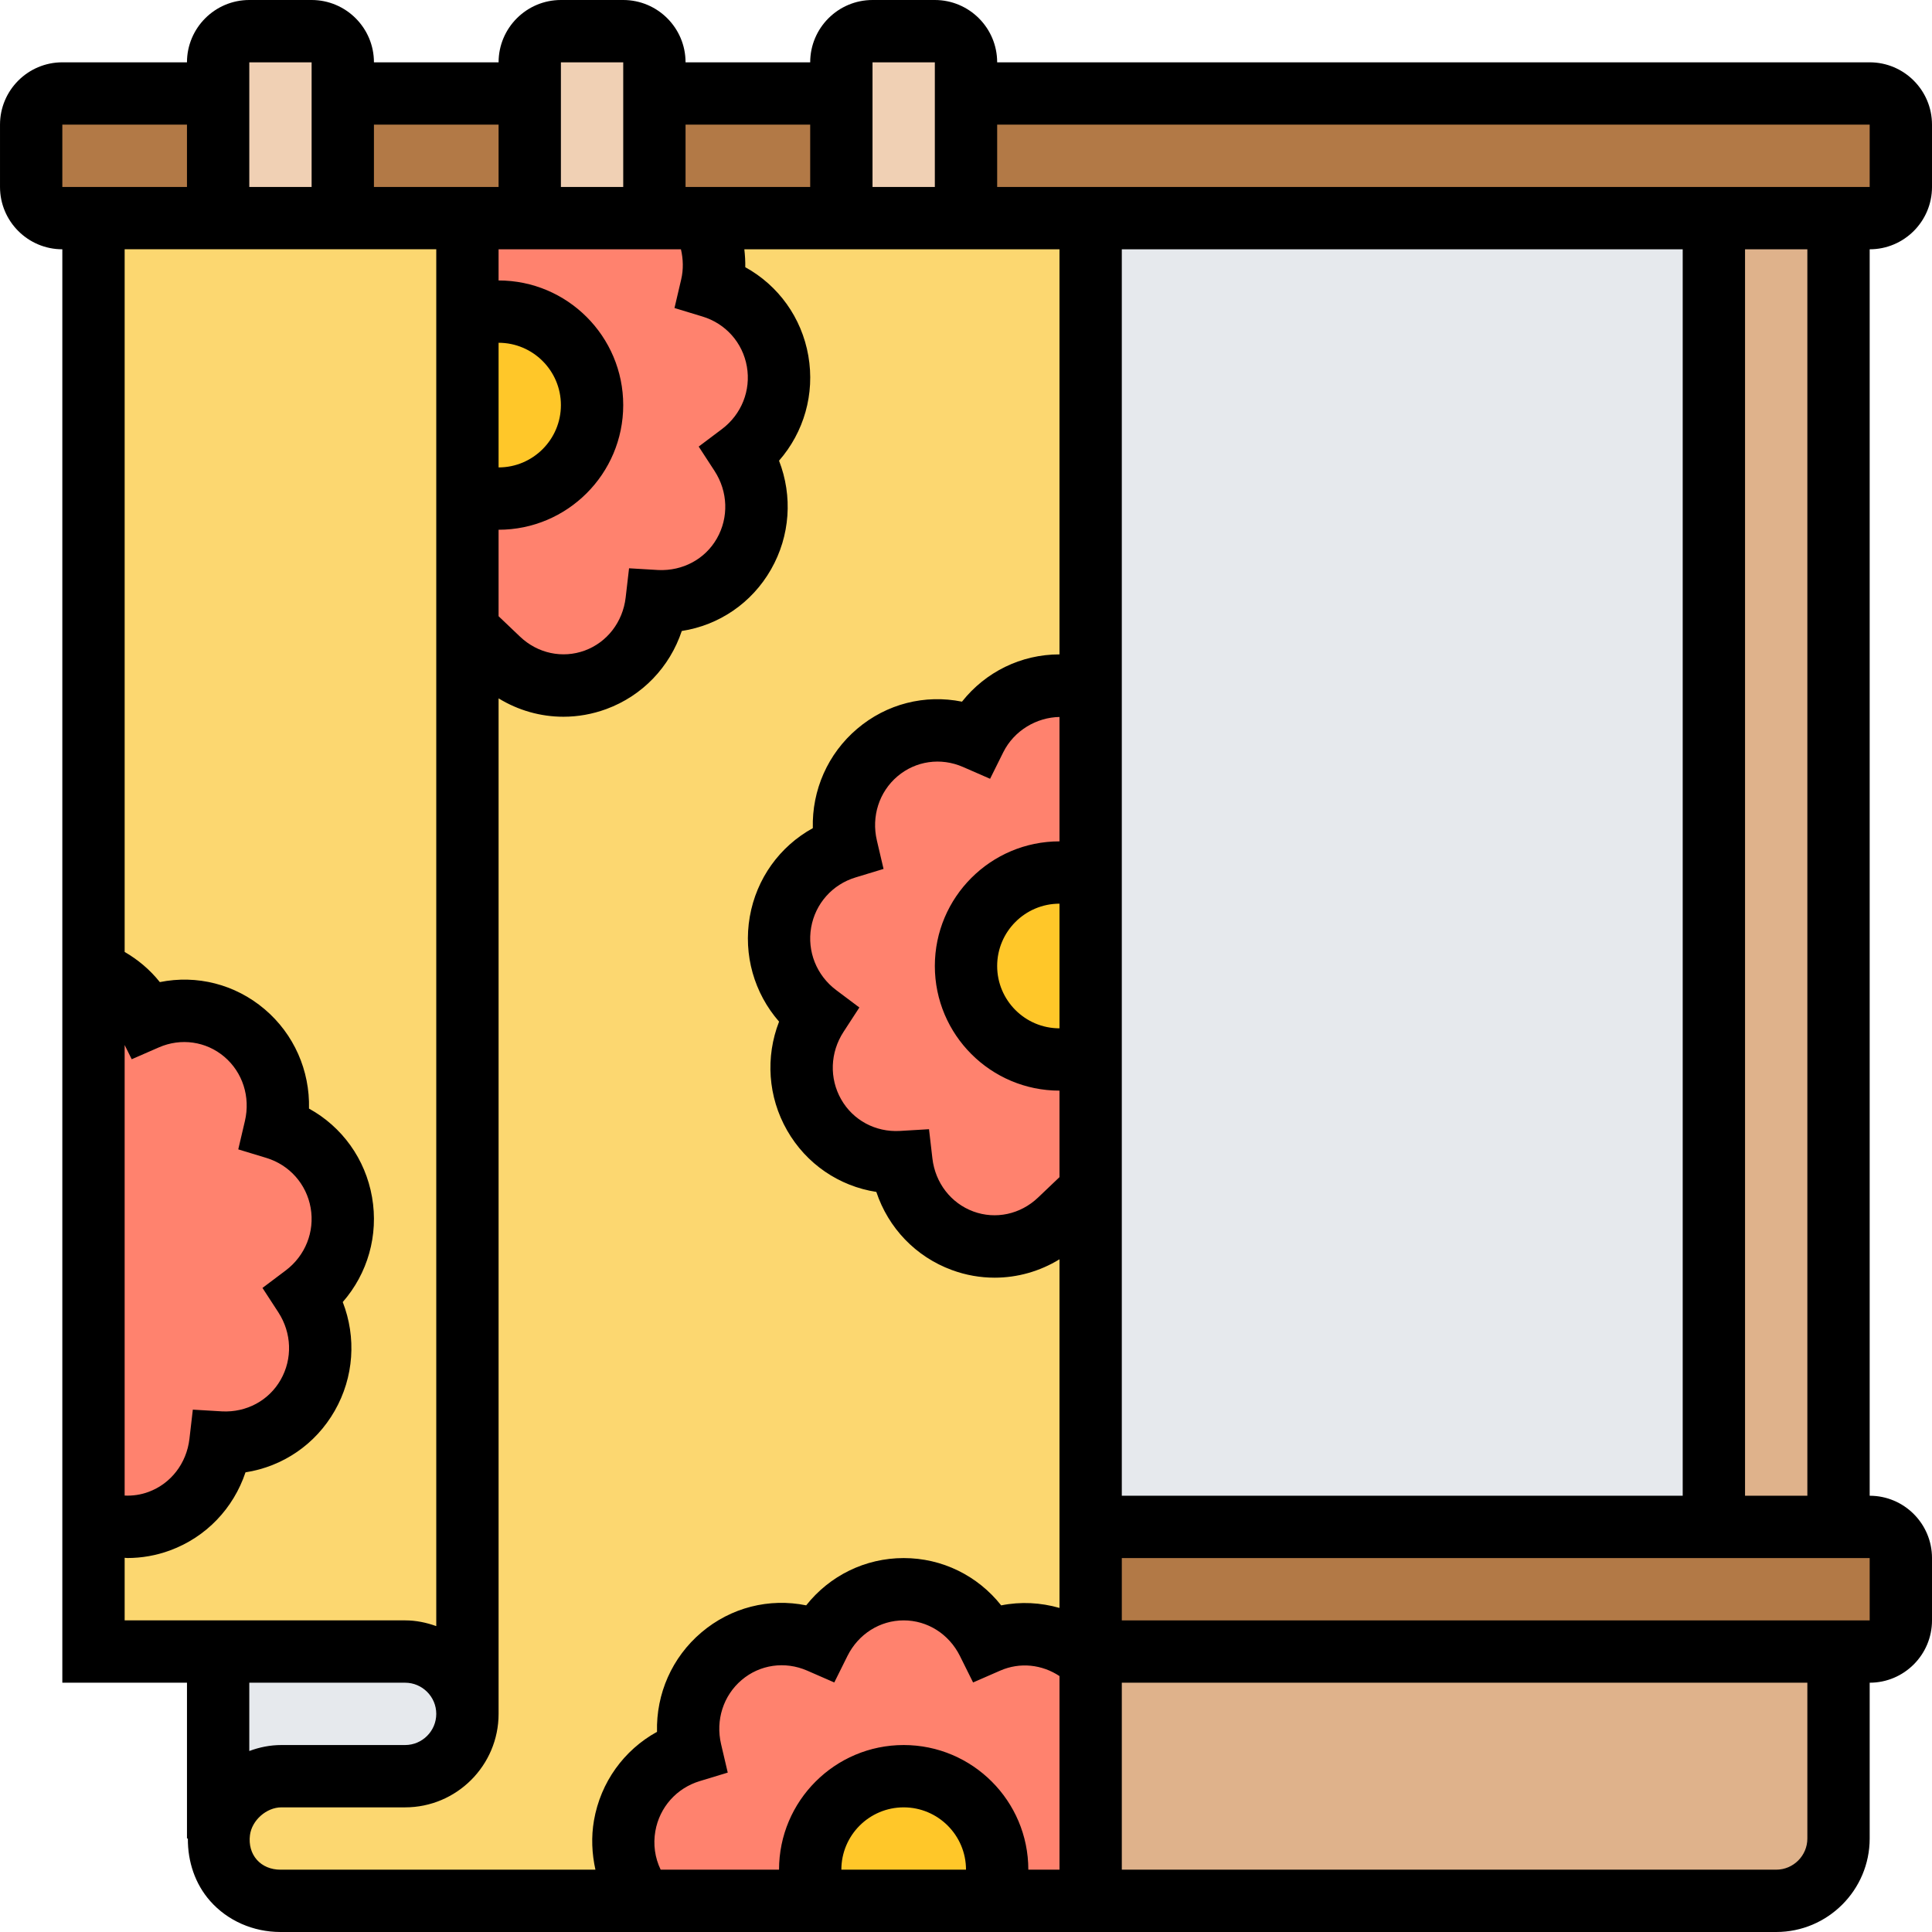 <svg height="496pt" viewBox="0 0 496 496" width="496pt" xmlns="http://www.w3.org/2000/svg"><path d="m248 24v32h-32v-40c0-4.398 3.602-8 8-8h16c4.398 0 8 3.602 8 8zm0 0" fill="#f0d0b4"/><path d="m168 24v32h-32v-40c0-4.398 3.602-8 8-8h16c4.398 0 8 3.602 8 8zm0 0" fill="#f0d0b4"/><path d="m88 24v32h-32v-40c0-4.398 3.602-8 8-8h16c4.398 0 8 3.602 8 8zm0 0" fill="#f0d0b4"/><g fill="#b27946"><path d="m56 24v32h-40c-4.398 0-8-3.602-8-8v-16c0-4.398 3.602-8 8-8zm0 0"/><path d="m136 24v32h-48v-32zm0 0"/><path d="m216 24v32h-48v-32zm0 0"/><path d="m488 400v16c0 4.398-3.602 8-8 8h-200v-32h200c4.398 0 8 3.602 8 8zm0 0"/></g><path d="m472 424v48c0 8.801-7.199 16-16 16h-176v-64zm0 0" fill="#dfb28b"/><path d="m488 32v16c0 4.398-3.602 8-8 8h-232v-32h232c4.398 0 8 3.602 8 8zm0 0" fill="#b27946"/><path d="m440 56h32v336h-32zm0 0" fill="#dfb28b"/><path d="m440 56v336h-160v-336zm0 0" fill="#e6e9ed"/><path d="m56.238 470.16c-.078.641-.16 1.199-.16 1.84h-.078v-48h48c8.801 0 16 7.199 16 16 0 4.398-1.762 8.398-4.719 11.281-2.883 2.957-6.883 4.719-11.281 4.719h-31.762c-7.84 0-15.039 6.398-16 14.16zm0 0" fill="#e6e9ed"/><path d="m248 56h-128v384c0 4.398-1.762 8.398-4.719 11.281-2.883 2.957-6.883 4.719-11.281 4.719h-31.762c-7.84 0-15.039 6.398-16 14.16-.078.641-.16 1.199-.16 1.84v.32c0 8.801 6.723 15.68 15.922 15.68h208v-432zm0 0" fill="#fcd770"/><path d="m120 174.32v265.68c0-8.801-7.199-16-16-16h-80v-33.68c5.199 2.078 11.199 2.32 16.879.238 8.883-3.277 14.641-11.359 15.68-20.238 8.883.559 17.68-3.84 22.402-12.082 4.801-8.316 4.078-18.16-.801-25.68 7.121-5.359 11.121-14.398 9.441-23.84-1.602-9.438-8.402-16.559-16.961-19.117 2.078-8.723-.641-18.242-7.922-24.402-7.199-6.16-16.957-7.199-25.117-3.598-2.801-5.68-7.68-10.082-13.602-12.242v-193.359h96zm0 0" fill="#fcd770"/><path d="m280 425.199v62.801h-25.359v-.078c.879-2.48 1.359-5.121 1.359-7.922 0-13.281-10.719-24-24-24s-24 10.719-24 24c0 2.801.48 5.52 1.359 8h-44.238v-.078c-4.082-5.281-6-12.16-4.723-19.203 1.602-9.438 8.402-16.559 16.961-19.117-2.078-8.723.641-18.242 7.922-24.402 7.199-6.16 16.957-7.199 25.117-3.598 4-8.082 12.16-13.602 21.602-13.602s17.602 5.52 21.602 13.602c8.16-3.602 17.918-2.562 25.117 3.598zm0 0" fill="#ff826e"/><path d="m24 390.32v-140.961c5.922 2.16 10.801 6.562 13.602 12.242 8.16-3.602 17.918-2.562 25.117 3.598 7.281 6.16 10 15.68 7.922 24.402 8.559 2.559 15.359 9.68 16.961 19.117 1.68 9.441-2.32 18.48-9.441 23.84 4.879 7.52 5.602 17.363.801 25.68-4.723 8.242-13.52 12.641-22.402 12.082-1.039 8.879-6.797 16.961-15.68 20.238-5.68 2.082-11.68 1.84-16.879-.238zm0 0" fill="#ff826e"/><path d="m180.32 56c2.961 5.359 3.758 11.68 2.32 17.602 8.559 2.559 15.359 9.68 16.961 19.117 1.68 9.441-2.32 18.48-9.441 23.84 4.879 7.52 5.602 17.363.801 25.68-4.723 8.242-13.52 12.641-22.402 12.082-1.039 8.879-6.797 16.961-15.68 20.238-8.879 3.281-18.398.883-24.879-5.277-2.32 2.16-5.039 3.918-8 5.039v-47.762c2.48.961 5.199 1.441 8 1.441 13.281 0 24-10.719 24-24s-10.719-24-24-24c-2.801 0-5.52.48-8 1.359v-25.359zm0 0" fill="#ff826e"/><path d="m280 270.641v47.68c-2.961-1.121-5.68-2.879-8-5.039-6.48 6.16-16 8.559-24.879 5.277-8.883-3.277-14.641-11.359-15.68-20.238-8.883.559-17.68-3.84-22.402-12.082-4.801-8.316-4.078-18.16.801-25.68-7.121-5.359-11.121-14.398-9.441-23.84 1.602-9.438 8.402-16.559 16.961-19.117-2.078-8.723.641-18.242 7.922-24.402 7.199-6.16 16.957-7.199 25.117-3.598 4-8.082 12.16-13.602 21.602-13.602 2.801 0 5.52.48 8 1.359v48c-2.48-.879-5.199-1.359-8-1.359-13.281 0-24 10.719-24 24s10.719 24 24 24c2.801 0 5.52-.48 8-1.359zm0 0" fill="#ff826e"/><path d="m256 480c0 2.801-.48 5.441-1.359 7.922v.078h-45.281c-.879-2.48-1.359-5.199-1.359-8 0-13.281 10.719-24 24-24s24 10.719 24 24zm0 0" fill="#ffc729"/><path d="m128 80c13.281 0 24 10.719 24 24s-10.719 24-24 24c-2.801 0-5.52-.48-8-1.441v-45.199c2.48-.879 5.199-1.359 8-1.359zm0 0" fill="#ffc729"/><path d="m280 225.359v45.281c-2.48.879-5.199 1.359-8 1.359-13.281 0-24-10.719-24-24s10.719-24 24-24c2.801 0 5.52.48 8 1.359zm0 0" fill="#ffc729"/><path d="m496 48v-16c0-8.824-7.176-16-16-16h-224c0-8.824-7.176-16-16-16h-16c-8.824 0-16 7.176-16 16h-32c0-8.824-7.176-16-16-16h-16c-8.824 0-16 7.176-16 16h-32c0-8.824-7.176-16-16-16h-16c-8.824 0-16 7.176-16 16h-32c-8.824 0-16 7.176-16 16v16c0 8.824 7.176 16 16 16v368h32v40h.23c-.055 5.961 1.875 11.695 5.73 16.055 4.465 5.051 11.039 7.945 18.039 7.945h384c13.23 0 24-10.77 24-24v-40c8.824 0 16-7.176 16-16v-16c0-8.824-7.176-16-16-16v-320c8.824 0 16-7.176 16-16zm-16-16v16h-224v-16zm-192 352v-320h144v320zm-73.352-129.832c-5.016-3.777-7.473-9.938-6.402-16.062 1.074-6.121 5.441-11.043 11.41-12.848l7.176-2.18-1.711-7.301c-1.449-6.168.582-12.488 5.293-16.48 4.676-3.961 11.105-4.883 16.801-2.402l6.969 3.043 3.383-6.809c2.793-5.609 8.594-8.969 14.434-9.059v31.93c-17.648 0-32 14.352-32 32s14.352 32 32 32v22.207l-5.512 5.25c-4.52 4.305-10.895 5.672-16.602 3.566-5.75-2.121-9.781-7.336-10.512-13.617l-.871-7.504-7.543.449c-6.199.328-11.945-2.734-15-8.094-3.082-5.395-2.855-12.043.59-17.336l4.074-6.266zm57.352 9.832c-8.824 0-16-7.176-16-16s7.176-16 16-16zm-32-248v32h-16v-32zm-32 16v16h-32v-16zm-33.129 39.777-1.711 7.301 7.176 2.18c5.969 1.805 10.336 6.727 11.406 12.84 1.074 6.133-1.383 12.285-6.398 16.062l-5.969 4.488 4.074 6.262c3.445 5.297 3.672 11.945.59 17.336-3.055 5.355-8.809 8.363-15 8.098l-7.543-.449-.871 7.504c-.73 6.281-4.762 11.504-10.504 13.617-5.73 2.098-12.09.738-16.609-3.566l-5.512-5.25v-22.199c17.648 0 32-14.352 32-32s-14.352-32-32-32v-8h46.816c.59 2.52.672 5.168.055 7.777zm-46.871 16.223c8.824 0 16 7.176 16 16s-7.176 16-16 16zm32-72v32h-16v-32zm-32 16v16h-32v-16zm-48-16v32h-16v-32zm-64 16h32v16h-32zm52.344 265.258c5.969 1.805 10.336 6.727 11.41 12.84 1.07 6.133-1.387 12.285-6.402 16.062l-5.969 4.488 4.074 6.262c3.445 5.297 3.672 11.945.59 17.336-3.055 5.355-8.816 8.395-15 8.098l-7.543-.449-.871 7.504c-.73 6.281-4.762 11.504-10.504 13.617-2.008.746-4.074 1.031-6.129.938v-115.664l1.816 3.648 6.969-3.043c5.672-2.48 12.117-1.559 16.801 2.402 4.711 4 6.734 10.312 5.293 16.48l-1.711 7.301zm-36.344 102.672c.23.008.457.062.68.062 3.703 0 7.418-.648 10.961-1.953 9.289-3.414 16.305-10.816 19.383-20.047 9.562-1.48 17.984-7.168 22.914-15.809 4.926-8.625 5.582-18.832 2.055-27.91 6.391-7.312 9.23-17.129 7.52-26.938-1.711-9.801-7.703-18.055-16.184-22.727.238-9.746-3.84-19.113-11.398-25.52-7.57-6.418-17.41-8.875-26.898-6.953-2.504-3.152-5.582-5.738-9.031-7.746v-180.391h80v353.473c-2.512-.898-5.184-1.473-8-1.473h-72zm72 32.07c4.406 0 8 3.594 8 8s-3.594 8-8 8h-31.762c-2.863 0-5.637.559-8.238 1.535v-17.535zm-38.055 45.465c-1.449-1.641-2.082-3.879-1.777-6.32.473-3.809 4.238-7.145 8.07-7.145h31.762c13.23 0 24-10.77 24-24v-260.711c5.062 3.102 10.809 4.719 16.648 4.719 3.68 0 7.398-.648 11-1.969 9.289-3.414 16.305-10.816 19.383-20.047 9.562-1.48 17.984-7.168 22.914-15.809 4.926-8.625 5.582-18.832 2.055-27.91 6.391-7.312 9.23-17.129 7.52-26.938-1.711-9.809-7.703-18.055-16.184-22.734.023-1.539-.07-3.074-.246-4.602h80.91v104c-9.887 0-18.992 4.52-25.031 12.137-9.512-1.922-19.336.535-26.898 6.953-7.559 6.406-11.645 15.781-11.398 25.52-8.48 4.672-14.473 12.926-16.184 22.734-1.703 9.809 1.137 19.625 7.52 26.938-3.527 9.07-2.871 19.285 2.055 27.91 4.93 8.633 13.352 14.328 22.914 15.809 3.078 9.238 10.102 16.633 19.383 20.047 3.594 1.328 7.312 1.969 10.992 1.969 5.832 0 11.578-1.617 16.648-4.719v89.504c-4.832-1.375-9.93-1.672-14.969-.656-6.039-7.625-15.145-12.145-25.031-12.145s-18.992 4.52-25.031 12.137c-9.504-1.93-19.336.535-26.898 6.953-7.559 6.406-11.645 15.773-11.398 25.52-8.48 4.672-14.473 12.926-16.184 22.734-.734 4.23-.543 8.527.375 12.656h-80.863c-2.457 0-4.609-.902-6.055-2.535zm150.055 2.535c0-8.824 7.176-16 16-16s16 7.176 16 16zm48 0c0-17.648-14.352-32-32-32s-32 14.352-32 32h-30.391c-1.473-3.055-1.961-6.473-1.363-9.895 1.074-6.121 5.441-11.043 11.41-12.848l7.176-2.18-1.711-7.301c-1.449-6.168.582-12.488 5.293-16.48 4.664-3.961 11.098-4.883 16.801-2.402l6.969 3.043 3.383-6.809c2.809-5.633 8.336-9.129 14.434-9.129s11.625 3.496 14.434 9.129l3.383 6.809 6.969-3.043c5.086-2.223 10.719-1.574 15.215 1.402v49.703zm200-8c0 4.406-3.594 8-8 8h-168v-48h176zm16-56h-192v-16h192zm-16-32h-16v-320h16zm0 0"/></svg>
